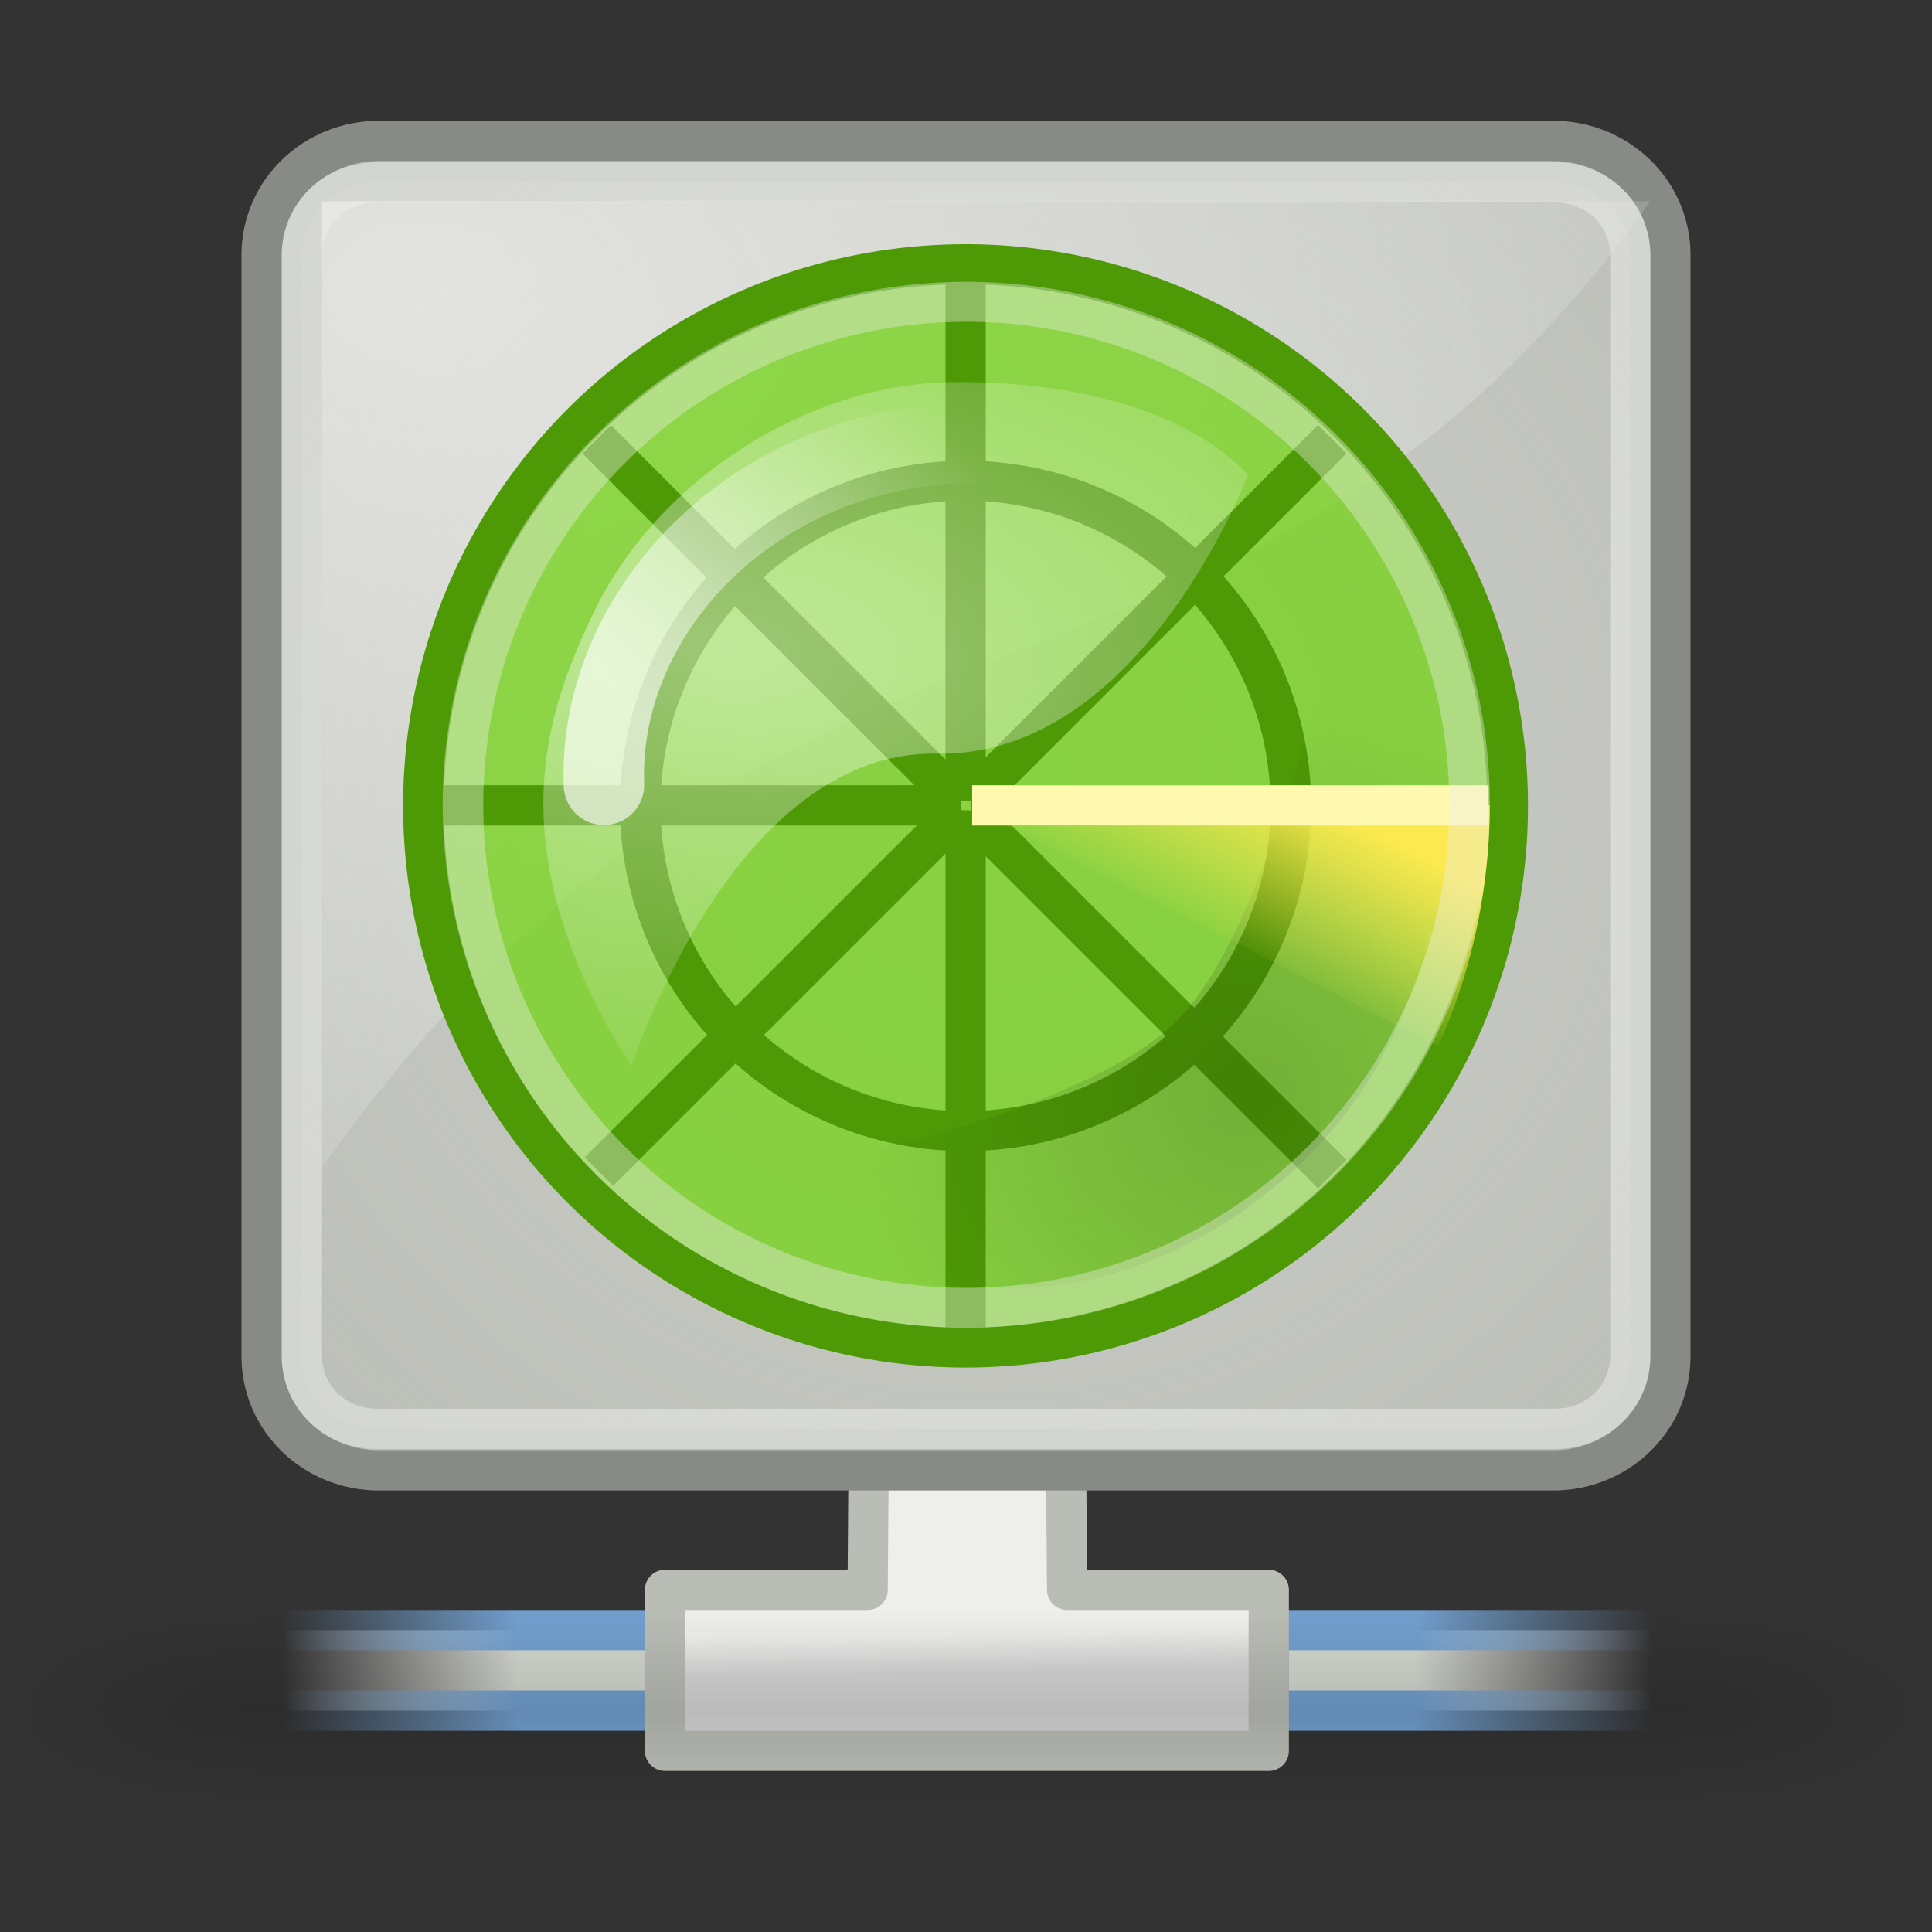 <?xml version="1.0" encoding="UTF-8" standalone="no"?>
<!-- Created with Inkscape (http://www.inkscape.org/) -->

<svg
   xmlns:dc="http://purl.org/dc/elements/1.1/"
   xmlns:cc="http://creativecommons.org/ns#"
   xmlns:rdf="http://www.w3.org/1999/02/22-rdf-syntax-ns#"
   xmlns:svg="http://www.w3.org/2000/svg"
   xmlns="http://www.w3.org/2000/svg"
   xmlns:xlink="http://www.w3.org/1999/xlink"
   xmlns:sodipodi="http://sodipodi.sourceforge.net/DTD/sodipodi-0.dtd"
   xmlns:inkscape="http://www.inkscape.org/namespaces/inkscape"
   width="48px"
   height="48px"
   viewBox="0 0 48 48"
   id="svg1307"
   sodipodi:version="0.32"
   inkscape:version="0.92.3 (2405546, 2018-03-11)"
   sodipodi:docname="nmap.svg"
   inkscape:export-filename="/home/bellaich/Desktop/network-ids-2.png"
   inkscape:export-xdpi="90"
   inkscape:export-ydpi="90"
   inkscape:output_extension="org.inkscape.output.svg.inkscape"
   version="1.1">
  <rect x="0" y="0" width="48" height="48" fill="#333333" stroke="none"/>
  <defs
     id="defs1309">
    <linearGradient
       inkscape:collect="always"
       id="linearGradient2257">
      <stop
         style="stop-color:#eeeeec;stop-opacity:1;"
         offset="0"
         id="stop2259" />
      <stop
         style="stop-color:#eeeeec;stop-opacity:0;"
         offset="1"
         id="stop2261" />
    </linearGradient>
    <linearGradient
       inkscape:collect="always"
       id="linearGradient2211">
      <stop
         style="stop-color:#eeeeec;stop-opacity:1;"
         offset="0"
         id="stop2213" />
      <stop
         style="stop-color:#eeeeec;stop-opacity:0;"
         offset="1"
         id="stop2215" />
    </linearGradient>
    <radialGradient
       inkscape:collect="always"
       xlink:href="#linearGradient2257"
       id="radialGradient2263"
       cx="15.794"
       cy="8.329"
       fx="15.794"
       fy="8.329"
       r="14.5"
       gradientTransform="matrix(2.787,0,0,1.999,-33.748,-9.481)"
       gradientUnits="userSpaceOnUse" />
    <linearGradient
       y2="24.5"
       x2="0.055"
       y1="24.5"
       x1="6.503"
       gradientTransform="matrix(-0.909,0,0,1,30.045,31)"
       gradientUnits="userSpaceOnUse"
       id="linearGradient3085"
       xlink:href="#linearGradient4391"
       inkscape:collect="always" />
    <linearGradient
       y2="27.5"
       x2="1.055"
       y1="27.5"
       x1="7.503"
       gradientTransform="matrix(-0.909,0,0,1,30.955,28)"
       gradientUnits="userSpaceOnUse"
       id="linearGradient3083"
       xlink:href="#linearGradient2809"
       inkscape:collect="always" />
    <linearGradient
       y2="24.5"
       x2="0.055"
       y1="24.5"
       x1="6.503"
       gradientTransform="matrix(0.909,0,0,1,-4.045,31)"
       gradientUnits="userSpaceOnUse"
       id="linearGradient3079"
       xlink:href="#linearGradient6837"
       inkscape:collect="always" />
    <linearGradient
       y2="27.5"
       x2="1.055"
       y1="27.5"
       x1="7.503"
       gradientTransform="matrix(0.909,0,0,1,-4.955,28)"
       gradientUnits="userSpaceOnUse"
       id="linearGradient3077"
       xlink:href="#linearGradient2809"
       inkscape:collect="always" />
    <linearGradient
       y2="17.763"
       x2="24.929"
       y1="19"
       x1="24.96"
       gradientTransform="matrix(0.882,0,0,0.8,-7.294,40.3)"
       gradientUnits="userSpaceOnUse"
       id="linearGradient3064"
       xlink:href="#linearGradient4227"
       inkscape:collect="always" />
    <linearGradient
       id="linearGradient4391"
       inkscape:collect="always">
      <stop
         id="stop4393"
         offset="0"
         style="stop-color:#729fcf;stop-opacity:1" />
      <stop
         id="stop4395"
         offset="1"
         style="stop-color:#729fcf;stop-opacity:0" />
    </linearGradient>
    <linearGradient
       id="linearGradient4233">
      <stop
         id="stop4235"
         offset="0"
         style="stop-color:#d7d7d7;stop-opacity:1;" />
      <stop
         id="stop4237"
         offset="1"
         style="stop-color:#eeeeec;stop-opacity:1" />
    </linearGradient>
    <linearGradient
       id="linearGradient4227">
      <stop
         id="stop4229"
         offset="0"
         style="stop-color:#d7d7d7;stop-opacity:1;" />
      <stop
         id="stop4231"
         offset="1"
         style="stop-color:#eeeeec;stop-opacity:1" />
    </linearGradient>
    <linearGradient
       id="linearGradient2833">
      <stop
         id="stop2835"
         offset="0"
         style="stop-color:#959595;stop-opacity:1;" />
      <stop
         id="stop2837"
         offset="1"
         style="stop-color:white;stop-opacity:0.856;" />
    </linearGradient>
    <linearGradient
       id="linearGradient2980">
      <stop
         style="stop-color:black;stop-opacity:0;"
         offset="0"
         id="stop2982" />
      <stop
         id="stop2984"
         offset="0.5"
         style="stop-color:black;stop-opacity:1;" />
      <stop
         style="stop-color:black;stop-opacity:0;"
         offset="1"
         id="stop2986" />
    </linearGradient>
    <linearGradient
       inkscape:collect="always"
       id="linearGradient6837">
      <stop
         style="stop-color:#729fcf;stop-opacity:1"
         offset="0"
         id="stop6839" />
      <stop
         style="stop-color:#729fcf;stop-opacity:0"
         offset="1"
         id="stop6841" />
    </linearGradient>
    <linearGradient
       id="linearGradient3859">
      <stop
         style="stop-color:#d3d7cf;stop-opacity:1"
         offset="0"
         id="stop3861" />
      <stop
         style="stop-color:#eeeeec;stop-opacity:1;"
         offset="0.31"
         id="stop3037" />
      <stop
         id="stop3039"
         offset="0.886"
         style="stop-color:white;stop-opacity:1;" />
      <stop
         style="stop-color:#d3d7cf;stop-opacity:1"
         offset="1"
         id="stop3863" />
    </linearGradient>
    <linearGradient
       id="linearGradient3942">
      <stop
         style="stop-color:#888a85;stop-opacity:1"
         offset="0"
         id="stop3944" />
      <stop
         style="stop-color:#eeeeec;stop-opacity:1"
         offset="1"
         id="stop3946" />
    </linearGradient>
    <linearGradient
       id="linearGradient2809">
      <stop
         id="stop2811"
         offset="0"
         style="stop-color:#d3d7cf;stop-opacity:1;" />
      <stop
         id="stop2813"
         offset="1"
         style="stop-color:#eeeeec;stop-opacity:0;" />
    </linearGradient>
    <linearGradient
       y2="31.49"
       x2="28.784"
       y1="29.943"
       x1="28.633"
       gradientTransform="matrix(0.811,0,0,1.233,-58.072,0.125)"
       gradientUnits="userSpaceOnUse"
       id="linearGradient3294"
       xlink:href="#linearGradient264"
       inkscape:collect="always" />
    <linearGradient
       y2="22.228"
       x2="38.105"
       y1="22.228"
       x1="36.373"
       gradientTransform="matrix(1.139,0,0,1.732,-78.49,-7e-6)"
       gradientUnits="userSpaceOnUse"
       id="linearGradient3292"
       xlink:href="#linearGradient218"
       inkscape:collect="always" />
    <linearGradient
       y2="43.915"
       x2="23.1"
       y1="38.948"
       x1="23.1"
       gradientTransform="matrix(0.984,0,0,1.016,-58.072,1.5)"
       gradientUnits="userSpaceOnUse"
       id="linearGradient3290"
       xlink:href="#linearGradient204"
       inkscape:collect="always" />
    <linearGradient
       y2="117.827"
       x2="15.343"
       y1="117.827"
       x1="1.642"
       gradientTransform="matrix(2.74,0,0,0.148,-58.072,25.686)"
       gradientUnits="userSpaceOnUse"
       id="linearGradient3288"
       xlink:href="#linearGradient178"
       inkscape:collect="always" />
    <linearGradient
       y2="372.578"
       x2="5.086"
       y1="372.578"
       x1="0.612"
       gradientTransform="matrix(8.169,0,0,0.229,-58.072,-35.591)"
       gradientUnits="userSpaceOnUse"
       id="linearGradient3286"
       xlink:href="#linearGradient272"
       inkscape:collect="always" />
    <linearGradient
       y2="372.578"
       x2="5.086"
       y1="372.578"
       x1="0.612"
       gradientTransform="matrix(8.169,0,0,0.221,-58.072,-36.891)"
       gradientUnits="userSpaceOnUse"
       id="linearGradient3284"
       xlink:href="#linearGradient272"
       inkscape:collect="always" />
    <linearGradient
       y2="117.827"
       x2="15.343"
       y1="117.827"
       x1="1.642"
       gradientTransform="matrix(2.74,0,0,0.365,-58.072,0.5)"
       gradientUnits="userSpaceOnUse"
       id="linearGradient3282"
       xlink:href="#linearGradient158"
       inkscape:collect="always" />
    <linearGradient
       id="linearGradient9766">
      <stop
         style="stop-color:#f57900"
         offset="0"
         id="stop9768" />
      <stop
         style="stop-color:#fcaf3e"
         offset="1"
         id="stop9770" />
    </linearGradient>
    <linearGradient
       id="linearGradient319">
      <stop
         id="stop320"
         offset="0"
         style="stop-color:#ffffff;stop-opacity:1;" />
      <stop
         id="stop321"
         offset="1"
         style="stop-color:#ffffff;stop-opacity:0;" />
    </linearGradient>
    <linearGradient
       id="linearGradient1789">
      <stop
         style="stop-color:#babdb6"
         offset="0"
         id="stop1790" />
      <stop
         style="stop-color:#ffffff;stop-opacity:1;"
         offset="1"
         id="stop1791" />
    </linearGradient>
    <linearGradient
       id="linearGradient3983">
      <stop
         style="stop-color:#ffffff;stop-opacity:0.876;"
         offset="0"
         id="stop3984" />
      <stop
         style="stop-color:#fffffe;stop-opacity:0;"
         offset="1"
         id="stop3985" />
    </linearGradient>
    <linearGradient
       id="linearGradient264">
      <stop
         style="stop-color:#000000;stop-opacity:0.503;"
         offset="0"
         id="stop265" />
      <stop
         style="stop-color:#000000;stop-opacity:0;"
         offset="1"
         id="stop266" />
    </linearGradient>
    <linearGradient
       id="linearGradient218">
      <stop
         style="stop-color:#ffffff;stop-opacity:0.449;"
         offset="0"
         id="stop219" />
      <stop
         style="stop-color:#ffffff;stop-opacity:0;"
         offset="1"
         id="stop222" />
    </linearGradient>
    <linearGradient
       id="linearGradient204">
      <stop
         style="stop-color:#7a7a7a;stop-opacity:1;"
         offset="0"
         id="stop205" />
      <stop
         style="stop-color:#c5c5c5;stop-opacity:1;"
         offset="0.198"
         id="stop207" />
      <stop
         style="stop-color:#626262;stop-opacity:1;"
         offset="0.599"
         id="stop208" />
      <stop
         style="stop-color:#888888;stop-opacity:1;"
         offset="1"
         id="stop206" />
    </linearGradient>
    <linearGradient
       id="linearGradient178">
      <stop
         style="stop-color:#ffffff;stop-opacity:0;"
         offset="0"
         id="stop179" />
      <stop
         style="stop-color:#ffffff;stop-opacity:0.707;"
         offset="0.108"
         id="stop180" />
      <stop
         style="stop-color:#ffffff;stop-opacity:0.707;"
         offset="0.921"
         id="stop181" />
      <stop
         style="stop-color:#ffffff;stop-opacity:0;"
         offset="1"
         id="stop182" />
    </linearGradient>
    <linearGradient
       id="linearGradient272">
      <stop
         style="stop-color:#474747;stop-opacity:0;"
         offset="0"
         id="stop273" />
      <stop
         style="stop-color:#474747;stop-opacity:1;"
         offset="0.1"
         id="stop275" />
      <stop
         style="stop-color:#474747;stop-opacity:1;"
         offset="0.9"
         id="stop276" />
      <stop
         style="stop-color:#474747;stop-opacity:0;"
         offset="1"
         id="stop274" />
    </linearGradient>
    <linearGradient
       id="linearGradient158">
      <stop
         style="stop-color:#686868;stop-opacity:0;"
         offset="0"
         id="stop159" />
      <stop
         style="stop-color:#686868;stop-opacity:1;"
         offset="0.238"
         id="stop162" />
      <stop
         style="stop-color:#686868;stop-opacity:1;"
         offset="0.781"
         id="stop163" />
      <stop
         style="stop-color:#686868;stop-opacity:0;"
         offset="1"
         id="stop160" />
    </linearGradient>
    <linearGradient
       id="linearGradient5048">
      <stop
         id="stop5050"
         offset="0"
         style="stop-color:black;stop-opacity:0;" />
      <stop
         style="stop-color:black;stop-opacity:1;"
         offset="0.5"
         id="stop5056" />
      <stop
         id="stop5052"
         offset="1"
         style="stop-color:black;stop-opacity:0;" />
    </linearGradient>
    <linearGradient
       id="linearGradient5060"
       inkscape:collect="always">
      <stop
         id="stop5062"
         offset="0"
         style="stop-color:black;stop-opacity:1;" />
      <stop
         id="stop5064"
         offset="1"
         style="stop-color:black;stop-opacity:0;" />
    </linearGradient>
    <linearGradient
       inkscape:collect="always"
       xlink:href="#linearGradient5048"
       id="linearGradient3297"
       gradientUnits="userSpaceOnUse"
       gradientTransform="matrix(3.29,0,0,1.97,-2090.95,-872.885)"
       x1="302.857"
       y1="366.648"
       x2="302.857"
       y2="609.505" />
    <radialGradient
       inkscape:collect="always"
       xlink:href="#linearGradient5060"
       id="radialGradient3299"
       gradientUnits="userSpaceOnUse"
       gradientTransform="matrix(2.252,0,0,1.97,-1464.707,-872.885)"
       cx="605.714"
       cy="486.648"
       fx="605.714"
       fy="486.648"
       r="117.143" />
    <radialGradient
       inkscape:collect="always"
       xlink:href="#linearGradient5060"
       id="radialGradient3301"
       gradientUnits="userSpaceOnUse"
       gradientTransform="matrix(-2.252,0,0,1.97,-339.3,-872.026)"
       cx="605.714"
       cy="486.648"
       fx="605.714"
       fy="486.648"
       r="117.143" />
    <linearGradient
       inkscape:collect="always"
       xlink:href="#linearGradient2809"
       id="linearGradient3303"
       gradientUnits="userSpaceOnUse"
       gradientTransform="matrix(-0.909,0,0,1,30.955,28)"
       x1="7.503"
       y1="27.5"
       x2="1.055"
       y2="27.5" />
    <linearGradient
       inkscape:collect="always"
       xlink:href="#linearGradient4391"
       id="linearGradient3305"
       gradientUnits="userSpaceOnUse"
       gradientTransform="matrix(-0.909,0,0,1,30.045,31)"
       x1="6.503"
       y1="24.5"
       x2="0.055"
       y2="24.5" />
    <linearGradient
       inkscape:collect="always"
       xlink:href="#linearGradient2809"
       id="linearGradient3307"
       gradientUnits="userSpaceOnUse"
       gradientTransform="matrix(0.909,0,0,1,-4.955,28)"
       x1="7.503"
       y1="27.5"
       x2="1.055"
       y2="27.5" />
    <linearGradient
       inkscape:collect="always"
       xlink:href="#linearGradient6837"
       id="linearGradient3309"
       gradientUnits="userSpaceOnUse"
       gradientTransform="matrix(0.909,0,0,1,-4.045,31)"
       x1="6.503"
       y1="24.5"
       x2="0.055"
       y2="24.5" />
    <linearGradient
       inkscape:collect="always"
       xlink:href="#linearGradient4227"
       id="linearGradient3311"
       gradientUnits="userSpaceOnUse"
       gradientTransform="matrix(0.882,0,0,0.8,-7.294,40.3)"
       x1="24.96"
       y1="19"
       x2="24.929"
       y2="17.763" />
    <radialGradient
       inkscape:collect="always"
       xlink:href="#linearGradient2211"
       id="radialGradient3315"
       gradientUnits="userSpaceOnUse"
       gradientTransform="matrix(1.519,0,0,1.476,-12.725,-10.273)"
       cx="24.5"
       cy="20.063"
       fx="24.5"
       fy="20.063"
       r="17.469" />
    <linearGradient
       y2="9.934"
       x2="24.146"
       y1="19.783"
       x1="9.806"
       gradientTransform="matrix(-1.073,0,0,-1.043,114.943,93.733)"
       gradientUnits="userSpaceOnUse"
       id="linearGradient3933"
       xlink:href="#linearGradient3138"
       inkscape:collect="always" />
    <linearGradient
       y2="9.934"
       x2="24.146"
       y1="19.783"
       x1="9.806"
       gradientTransform="matrix(1,0,0,0.959,65.503,48.883)"
       gradientUnits="userSpaceOnUse"
       id="linearGradient3928"
       xlink:href="#linearGradient3138"
       inkscape:collect="always" />
    <radialGradient
       r="13.047"
       fy="17.963"
       fx="14.714"
       cy="17.963"
       cx="14.714"
       gradientTransform="matrix(3.079,0.229,-0.116,1.567,36.498,34.477)"
       gradientUnits="userSpaceOnUse"
       id="radialGradient3926"
       xlink:href="#linearGradient6741"
       inkscape:collect="always" />
    <radialGradient
       r="13.047"
       fy="17.963"
       fx="14.714"
       cy="17.963"
       cx="14.714"
       gradientTransform="matrix(3.079,0.229,-0.116,1.567,36.498,34.477)"
       gradientUnits="userSpaceOnUse"
       id="radialGradient3909"
       xlink:href="#linearGradient6741"
       inkscape:collect="always" />
    <linearGradient
       y2="9.934"
       x2="24.146"
       y1="19.783"
       x1="9.806"
       gradientTransform="matrix(1,0,0,0.959,65.503,48.883)"
       gradientUnits="userSpaceOnUse"
       id="linearGradient3906"
       xlink:href="#linearGradient3138"
       inkscape:collect="always" />
    <linearGradient
       y2="9.934"
       x2="24.146"
       y1="19.783"
       x1="9.806"
       gradientTransform="matrix(1,0,0,0.959,44.503,53.827)"
       gradientUnits="userSpaceOnUse"
       id="linearGradient3901"
       xlink:href="#linearGradient3138"
       inkscape:collect="always" />
    <radialGradient
       r="13.047"
       fy="17.963"
       fx="14.714"
       cy="17.963"
       cx="14.714"
       gradientTransform="matrix(3.079,0.229,-0.116,1.567,15.498,39.421)"
       gradientUnits="userSpaceOnUse"
       id="radialGradient3899"
       xlink:href="#linearGradient6741"
       inkscape:collect="always" />
    <radialGradient
       r="21.075"
       fy="30.905"
       fx="25.204"
       cy="30.905"
       cx="25.204"
       gradientTransform="matrix(1.48,-3.565254e-2,2.408257e-2,1,-8.102,0.573)"
       gradientUnits="userSpaceOnUse"
       id="radialGradient3890"
       xlink:href="#linearGradient6723"
       inkscape:collect="always" />
    <radialGradient
       r="13.047"
       fy="17.963"
       fx="14.714"
       cy="17.963"
       cx="14.714"
       gradientTransform="matrix(3.079,0.229,-0.116,1.567,15.498,39.421)"
       gradientUnits="userSpaceOnUse"
       id="radialGradient3872"
       xlink:href="#linearGradient6741"
       inkscape:collect="always" />
    <linearGradient
       y2="9.934"
       x2="24.146"
       y1="19.783"
       x1="9.806"
       gradientTransform="matrix(1,0,0,0.959,44.503,53.827)"
       gradientUnits="userSpaceOnUse"
       id="linearGradient3867"
       xlink:href="#linearGradient3138"
       inkscape:collect="always" />
    <linearGradient
       inkscape:collect="always"
       id="linearGradient6753">
      <stop
         style="stop-color:#babdb6;stop-opacity:1;"
         offset="0"
         id="stop6755" />
      <stop
         style="stop-color:#babdb6;stop-opacity:0;"
         offset="1"
         id="stop6757" />
    </linearGradient>
    <linearGradient
       inkscape:collect="always"
       id="linearGradient6741">
      <stop
         style="stop-color:white;stop-opacity:1;"
         offset="0"
         id="stop6743" />
      <stop
         style="stop-color:white;stop-opacity:0;"
         offset="1"
         id="stop6745" />
    </linearGradient>
    <linearGradient
       id="linearGradient6731">
      <stop
         style="stop-color:#c4a000;stop-opacity:1;"
         offset="0"
         id="stop6733" />
      <stop
         style="stop-color:#fff4b7;stop-opacity:1"
         offset="1"
         id="stop6735" />
    </linearGradient>
    <linearGradient
       inkscape:collect="always"
       id="linearGradient6723">
      <stop
         style="stop-color:#f2f2f0;stop-opacity:1"
         offset="0"
         id="stop6725" />
      <stop
         style="stop-color:#d3d7cf;stop-opacity:1"
         offset="1"
         id="stop6727" />
    </linearGradient>
    <radialGradient
       inkscape:collect="always"
       xlink:href="#linearGradient6723"
       id="radialGradient6729"
       cx="25.204"
       cy="30.905"
       fx="25.204"
       fy="30.905"
       r="21.075"
       gradientUnits="userSpaceOnUse"
       gradientTransform="matrix(1.48,-3.565254e-2,2.408257e-2,1,-8.102,0.573)" />
    <radialGradient
       inkscape:collect="always"
       xlink:href="#linearGradient6731"
       id="radialGradient6737"
       cx="11.737"
       cy="11.267"
       fx="11.737"
       fy="11.267"
       r="20.955"
       gradientUnits="userSpaceOnUse"
       gradientTransform="matrix(1.919,-4.810258e-3,2.516579e-3,1,-10.818,5.649178e-2)" />
    <radialGradient
       inkscape:collect="always"
       xlink:href="#linearGradient6741"
       id="radialGradient6747"
       cx="14.714"
       cy="17.963"
       fx="14.714"
       fy="17.963"
       r="13.047"
       gradientTransform="matrix(3.079,0.229,-0.116,1.567,-28.502,-13.523)"
       gradientUnits="userSpaceOnUse" />
    <linearGradient
       inkscape:collect="always"
       xlink:href="#linearGradient6753"
       id="linearGradient6759"
       x1="18.212"
       y1="14.786"
       x2="28.395"
       y2="28.143"
       gradientUnits="userSpaceOnUse" />
    <linearGradient
       inkscape:collect="always"
       xlink:href="#linearGradient3138"
       id="linearGradient6773"
       x1="9.806"
       y1="19.783"
       x2="24.146"
       y2="9.934"
       gradientUnits="userSpaceOnUse"
       gradientTransform="matrix(1,0,0,0.959,0.503,0.883)" />
    <radialGradient
       gradientUnits="userSpaceOnUse"
       gradientTransform="matrix(2.46,-4.566537e-16,2.958598e-11,1.176,-20.797,-3.939)"
       r="6.457"
       fy="20.118"
       fx="14.243"
       cy="20.118"
       cx="14.243"
       id="radialGradient3126"
       xlink:href="#linearGradient3120"
       inkscape:collect="always" />
    <linearGradient
       id="linearGradient3120"
       inkscape:collect="always">
      <stop
         id="stop3122"
         offset="0"
         style="stop-color:#eeeeec;stop-opacity:1;" />
      <stop
         id="stop3124"
         offset="1"
         style="stop-color:#eeeeec;stop-opacity:0;" />
    </linearGradient>
    <linearGradient
       id="linearGradient3138"
       inkscape:collect="always">
      <stop
         id="stop3140"
         offset="0"
         style="stop-color:#ffffff;stop-opacity:1;" />
      <stop
         id="stop3142"
         offset="1"
         style="stop-color:#ffffff;stop-opacity:0;" />
    </linearGradient>
    <linearGradient
       id="linearGradient3152"
       inkscape:collect="always">
      <stop
         id="stop3154"
         offset="0"
         style="stop-color:#000000;stop-opacity:1;" />
      <stop
         id="stop3156"
         offset="1"
         style="stop-color:#000000;stop-opacity:0;" />
    </linearGradient>
    <radialGradient
       inkscape:collect="always"
       xlink:href="#linearGradient3152"
       id="radialGradient2690"
       gradientUnits="userSpaceOnUse"
       gradientTransform="matrix(1.003,0,1.02978e-6,0.2,-8.465779e-2,34.771)"
       cx="24.615"
       cy="44.392"
       fx="24.615"
       fy="44.392"
       r="18.75" />
    <radialGradient
       gradientUnits="userSpaceOnUse"
       gradientTransform="matrix(0.62,5.0980972e-3,-4.4737346e-3,0.56,14.187,15.76)"
       r="17.048"
       fy="15.696"
       fx="18.792"
       cy="15.696"
       cx="18.792"
       id="radialGradient3747"
       xlink:href="#linearGradient3741"
       inkscape:collect="always" />
    <linearGradient
       id="linearGradient3703"
       inkscape:collect="always">
      <stop
         id="stop3705"
         offset="0"
         style="stop-color:#fce94f;stop-opacity:1;" />
      <stop
         id="stop3707"
         offset="1"
         style="stop-color:#fce94f;stop-opacity:0;" />
    </linearGradient>
    <linearGradient
       id="linearGradient3741"
       inkscape:collect="always">
      <stop
         id="stop3743"
         offset="0"
         style="stop-color:#2e3436;stop-opacity:1;" />
      <stop
         id="stop3745"
         offset="1"
         style="stop-color:#2e3436;stop-opacity:0;" />
    </linearGradient>
    <radialGradient
       inkscape:collect="always"
       xlink:href="#linearGradient3152"
       id="radialGradient3634"
       gradientUnits="userSpaceOnUse"
       gradientTransform="matrix(-5.1707849e-2,-0.75,0.755,-5.5549268e-2,18.336,36.663)"
       cx="11.468"
       cy="17.472"
       fx="11.468"
       fy="17.472"
       r="13.047" />
    <linearGradient
       inkscape:collect="always"
       xlink:href="#linearGradient3703"
       id="linearGradient3650"
       gradientUnits="userSpaceOnUse"
       x1="40.377"
       y1="26.536"
       x2="37.998"
       y2="31.281" />
    <linearGradient
       inkscape:collect="always"
       xlink:href="#linearGradient3138"
       id="linearGradient3657"
       gradientUnits="userSpaceOnUse"
       gradientTransform="matrix(0.625,0,0,0.582,9.065,5.465)"
       x1="9.806"
       y1="19.783"
       x2="24.146"
       y2="9.934" />
    <radialGradient
       inkscape:collect="always"
       xlink:href="#linearGradient6741"
       id="radialGradient3660"
       gradientUnits="userSpaceOnUse"
       gradientTransform="matrix(2.066,0.151,-7.8152424e-2,1.035,-10.925,-4.714)"
       cx="14.714"
       cy="17.963"
       fx="14.714"
       fy="17.963"
       r="13.047" />
  </defs>
  <sodipodi:namedview
     id="base"
     pagecolor="#ffffff"
     bordercolor="#666666"
     borderopacity="1.0"
     inkscape:pageopacity="0.0"
     inkscape:pageshadow="2"
     inkscape:zoom="21.220031"
     inkscape:cx="14.094039"
     inkscape:cy="24.610741"
     inkscape:current-layer="layer1"
     showgrid="true"
     inkscape:grid-bbox="true"
     inkscape:document-units="px"
     inkscape:window-width="2560"
     inkscape:window-height="1514"
     inkscape:window-x="0"
     inkscape:window-y="28"
     fill="#888a85"
     showguides="true"
     inkscape:guide-bbox="true"
     inkscape:window-maximized="1">
    <inkscape:grid
       id="GridFromPre046Settings"
       type="xygrid"
       originx="0"
       originy="0"
       spacingx="0.5"
       spacingy="0.5"
       color="#3f3fff"
       empcolor="#3f3fff"
       opacity="0.15"
       empopacity="0.38"
       empspacing="5" />
  </sodipodi:namedview>
  <g
     id="layer1"
     inkscape:label="Layer 1"
     inkscape:groupmode="layer">
    <g
       id="g3092"
       transform="translate(11.022,-14)">
      <path
         sodipodi:nodetypes="cccc"
         id="path6845"
         d="M 30.5,54.5 L 20.5,54.5 L 20.5,56.5 L 30.5,56.5"
         style="fill:url(#linearGradient3303);fill-opacity:1;stroke:url(#linearGradient3305);stroke-width:1;stroke-linecap:round;stroke-linejoin:miter;stroke-miterlimit:4;stroke-dasharray:none;stroke-opacity:1" />
      <path
         sodipodi:nodetypes="cccc"
         id="rect6804"
         d="M -4.5,54.5 L 5.5,54.5 L 5.5,56.5 L -4.5,56.5"
         style="fill:url(#linearGradient3307);fill-opacity:1;stroke:url(#linearGradient3309);stroke-width:1;stroke-linecap:round;stroke-linejoin:miter;stroke-miterlimit:4;stroke-opacity:1" />
      <path
         sodipodi:nodetypes="ccccccccc"
         id="rect4187"
         d="M 5.5,53.5 L 10.534,53.5 L 10.565,49.524 L 15.458,49.567 L 15.49,53.5 L 20.5,53.5 L 20.5,57.5 L 5.5,57.5 L 5.5,53.5 z "
         style="fill:url(#linearGradient3311);fill-opacity:1;stroke:#babdb6;stroke-width:1;stroke-linecap:round;stroke-linejoin:round;stroke-miterlimit:4;stroke-opacity:1" />
    </g>
    <g
       style="opacity:0.328"
       transform="matrix(2.2346265e-2,0,0,1.0433791e-2,44.168,41.572)"
       id="g9419">
      <rect
         style="opacity:0.402;color:#000000;fill:url(#linearGradient3297);fill-opacity:1;fill-rule:nonzero;stroke:none;stroke-width:1;stroke-linecap:round;stroke-linejoin:miter;marker:none;marker-start:none;marker-mid:none;marker-end:none;stroke-miterlimit:4;stroke-dasharray:none;stroke-dashoffset:0;stroke-opacity:1;visibility:visible;display:inline;overflow:visible"
         id="rect9421"
         width="1588.395"
         height="478.357"
         x="-1696.201"
         y="-150.697" />
      <path
         style="opacity:0.402;color:#000000;fill:url(#radialGradient3299);fill-opacity:1;fill-rule:nonzero;stroke:none;stroke-width:1;stroke-linecap:round;stroke-linejoin:miter;marker:none;marker-start:none;marker-mid:none;marker-end:none;stroke-miterlimit:4;stroke-dasharray:none;stroke-dashoffset:0;stroke-opacity:1;visibility:visible;display:inline;overflow:visible"
         d="M -107.806,-150.68 C -107.806,-150.68 -107.806,327.65 -107.806,327.65 C 8.142,328.551 172.499,220.481 172.499,88.454 C 172.499,-43.572 43.11,-150.68 -107.806,-150.68 z "
         id="path9423"
         sodipodi:nodetypes="cccc" />
      <path
         sodipodi:nodetypes="cccc"
         id="path9425"
         d="M -1696.201,-149.821 C -1696.201,-149.821 -1696.201,328.51 -1696.201,328.51 C -1812.148,329.41 -1976.506,221.34 -1976.506,89.314 C -1976.506,-42.713 -1847.117,-149.821 -1696.201,-149.821 z "
         style="opacity:0.402;color:#000000;fill:url(#radialGradient3301);fill-opacity:1;fill-rule:nonzero;stroke:none;stroke-width:1;stroke-linecap:round;stroke-linejoin:miter;marker:none;marker-start:none;marker-mid:none;marker-end:none;stroke-miterlimit:4;stroke-dasharray:none;stroke-dashoffset:0;stroke-opacity:1;visibility:visible;display:inline;overflow:visible" />
    </g>
    <path
       style="fill:#babdb6;fill-opacity:1;fill-rule:evenodd;stroke:#888a85;stroke-width:1;stroke-miterlimit:4;stroke-opacity:1"
       d="M 9.417,3.501 L 38.583,3.501 C 40.199,3.501 41.5,4.764 41.5,6.332 L 41.5,33.7 C 41.5,35.269 40.199,36.531 38.583,36.531 L 9.417,36.531 C 7.801,36.531 6.5,35.269 6.5,33.7 L 6.5,6.332 C 6.5,4.764 7.801,3.501 9.417,3.501 z "
       id="rect1315" />
    <path
       transform="matrix(1.002,0,0,1,-4.5540636e-2,-8.3806171e-8)"
       d="M 9.406,4.531 C 8.333,4.531 7.531,5.341 7.531,6.344 L 7.531,33.688 C 7.531,34.691 8.333,35.5 9.406,35.5 L 38.594,35.5 C 39.667,35.5 40.469,34.691 40.469,33.688 L 40.469,6.344 C 40.469,5.341 39.667,4.531 38.594,4.531 L 9.406,4.531 z "
       inkscape:href="#rect1315"
       id="path3313"
       style="fill:url(#radialGradient3315);fill-opacity:1;fill-rule:evenodd;stroke:#ffffff;stroke-width:0.999;stroke-miterlimit:4;stroke-opacity:1;opacity:0.369"
       xlink:href="#rect1315"
       inkscape:original="M 9.4160156 3.5019531 C 7.8001813 3.5019531 6.5 4.7637019 6.5 6.3320312 L 6.5 33.701172 C 6.5 35.269502 7.8001813 36.53125 9.4160156 36.53125 L 38.583984 36.53125 C 40.199818 36.53125 41.5 35.269502 41.5 33.701172 L 41.5 6.3320312 C 41.5 4.7637019 40.199818 3.5019531 38.583984 3.5019531 L 9.4160156 3.5019531 z "
       inkscape:radius="-1.0303071"
       sodipodi:type="inkscape:offset" />
    <path
       style="opacity:0.758;fill:url(#radialGradient2263);fill-opacity:1;fill-rule:evenodd;stroke:none;stroke-width:1;stroke-miterlimit:4;stroke-opacity:1"
       d="M 8,5 L 41,5 C 30.864,19.251 19.513,12.812 8,29 C 8,23.585 8,5 8,5 z "
       id="rect2254"
       sodipodi:nodetypes="cccc" />
    <g
       id="g1553"
       inkscape:label="pattern"
       transform="translate(-35.529,48.788)" />
    <path
       sodipodi:type="arc"
       style="fill:#73d216;fill-opacity:0.75;fill-rule:evenodd;stroke:#4e9a06;stroke-width:1.244px;stroke-linecap:butt;stroke-linejoin:miter;stroke-opacity:1"
       id="path2690"
       sodipodi:cx="29.012285"
       sodipodi:cy="26.535627"
       sodipodi:rx="16.628992"
       sodipodi:ry="16.864864"
       d="M 45.641 26.536 A 16.629 16.865 0 1 1  12.383,26.536 A 16.629 16.865 0 1 1  45.641 26.536 z"
       transform="matrix(0.81,0,0,0.798,0.489,-1.154)" />
    <path
       style="fill:none;fill-opacity:0.75;fill-rule:evenodd;stroke:#4e9a06;stroke-width:1px;stroke-linecap:square;stroke-linejoin:miter;stroke-opacity:1"
       d="M 24.63,20.01 L 36.148,20.01"
       id="path3681" />
    <path
       id="path3683"
       d="M 11.515,20.01 L 23.37,20.01"
       style="fill:none;fill-opacity:0.75;fill-rule:evenodd;stroke:#4e9a06;stroke-width:1px;stroke-linecap:square;stroke-linejoin:miter;stroke-opacity:1" />
    <path
       style="fill:none;fill-opacity:0.75;fill-rule:evenodd;stroke:#4e9a06;stroke-width:1px;stroke-linecap:square;stroke-linejoin:miter;stroke-opacity:1"
       d="M 23.99,7.516 L 23.99,19.389"
       id="path3685" />
    <path
       id="path3687"
       d="M 23.99,20.631 L 23.99,32.485"
       style="fill:none;fill-opacity:0.75;fill-rule:evenodd;stroke:#4e9a06;stroke-width:1px;stroke-linecap:square;stroke-linejoin:miter;stroke-opacity:1" />
    <path
       style="fill:none;fill-opacity:0.75;fill-rule:evenodd;stroke:#4e9a06;stroke-width:1px;stroke-linecap:square;stroke-linejoin:miter;stroke-opacity:1"
       d="M 24.606,20.683 L 32.746,28.818"
       id="path3689" />
    <path
       id="path3691"
       d="M 15.177,11.267 L 23.317,19.403"
       style="fill:none;fill-opacity:0.75;fill-rule:evenodd;stroke:#4e9a06;stroke-width:1px;stroke-linecap:square;stroke-linejoin:miter;stroke-opacity:1" />
    <path
       style="fill:none;fill-opacity:0.75;fill-rule:evenodd;stroke:#4e9a06;stroke-width:1px;stroke-linecap:square;stroke-linejoin:miter;stroke-opacity:1"
       d="M 32.746,11.267 L 24.606,19.403"
       id="path3693" />
    <path
       id="path3695"
       d="M 23.375,20.617 L 15.235,28.753"
       style="fill:none;fill-opacity:0.75;fill-rule:evenodd;stroke:#4e9a06;stroke-width:1px;stroke-linecap:square;stroke-linejoin:miter;stroke-opacity:1" />
    <path
       transform="matrix(0.486,0,0,0.479,9.889,7.312)"
       d="M 45.641 26.536 A 16.629 16.865 0 1 1  12.383,26.536 A 16.629 16.865 0 1 1  45.641 26.536 z"
       sodipodi:ry="16.864864"
       sodipodi:rx="16.628992"
       sodipodi:cy="26.535627"
       sodipodi:cx="29.012285"
       id="path3697"
       style="fill:none;fill-opacity:0.75;fill-rule:evenodd;stroke:#4e9a06;stroke-width:2.074px;stroke-linecap:butt;stroke-linejoin:miter;stroke-opacity:1"
       sodipodi:type="arc" />
    <path
       sodipodi:nodetypes="czczsc"
       id="path3922"
       d="M 33.691,12.948 C 33.691,12.948 31.998,22.283 29.404,25.19 C 26.846,28.057 17.5,29.422 17.5,29.422 C 18.882,30.991 21.63,32.051 25.298,31.998 C 29.003,31.945 32.937,29.361 34.639,25.669 C 36.036,22.64 37.186,18.869 33.691,12.948 z "
       style="opacity:0.162;fill:url(#radialGradient3634);fill-opacity:1;fill-rule:evenodd;stroke:none;stroke-width:1px;stroke-linecap:butt;stroke-linejoin:miter;stroke-opacity:1" />
    <path
       sodipodi:type="arc"
       style="fill:url(#linearGradient3650);fill-opacity:1;fill-rule:evenodd;stroke:none;stroke-width:0.837px;stroke-linecap:butt;stroke-linejoin:miter;stroke-opacity:1"
       id="path3701"
       sodipodi:cx="29.012285"
       sodipodi:cy="26.535627"
       sodipodi:rx="16.628992"
       sodipodi:ry="16.864864"
       d="M 45.641,26.536 A 16.629,16.865 0 0 1 44.001,33.839 L 29.012,26.536 z"
       transform="matrix(0.782,0,0,0.82,1.319,-1.755)"
       sodipodi:start="0"
       sodipodi:end="0.44785578" />
    <path
       id="path3713"
       d="M 24.653,20.01 L 36.486,20.01"
       style="fill:none;fill-opacity:0.75;fill-rule:evenodd;stroke:#fff9af;stroke-width:1px;stroke-linecap:square;stroke-linejoin:miter;stroke-opacity:1" />
    <path
       transform="matrix(0.752,0,0,0.741,2.191,0.332)"
       d="M 45.641 26.536 A 16.629 16.865 0 1 1  12.383,26.536 A 16.629 16.865 0 1 1  45.641 26.536 z"
       sodipodi:ry="16.864864"
       sodipodi:rx="16.628992"
       sodipodi:cy="26.535627"
       sodipodi:cx="29.012285"
       id="path3661"
       style="opacity:0.392;fill:none;fill-opacity:0.75;fill-rule:evenodd;stroke:#eeeeec;stroke-width:1.34px;stroke-linecap:butt;stroke-linejoin:miter;stroke-opacity:1"
       sodipodi:type="arc" />
    <path
       style="opacity:0.455;fill:url(#radialGradient3660);fill-opacity:1;fill-rule:evenodd;stroke:none;stroke-width:1px;stroke-linecap:butt;stroke-linejoin:miter;stroke-opacity:1"
       d="M 15.685,26.5 C 15.685,26.5 18.205,18.633 23.281,18.724 C 28.357,18.816 31.007,11.794 31.007,11.794 C 29.699,10.394 27.098,9.448 23.627,9.495 C 20.122,9.542 16.399,11.849 14.788,15.144 C 13.466,17.849 12.378,21.215 15.685,26.5 z "
       id="path6739"
       sodipodi:nodetypes="czczsc" />
    <path
       style="fill:none;fill-rule:evenodd;stroke:url(#linearGradient3657);stroke-width:2;stroke-linecap:round;stroke-linejoin:miter;stroke-miterlimit:4;stroke-dasharray:none;stroke-opacity:1;opacity:0.635"
       d="M 15.005,19.5 C 14.847,15.294 18.603,11.147 24,11"
       id="path6765"
       sodipodi:nodetypes="cc" />
  </g>
</svg>
